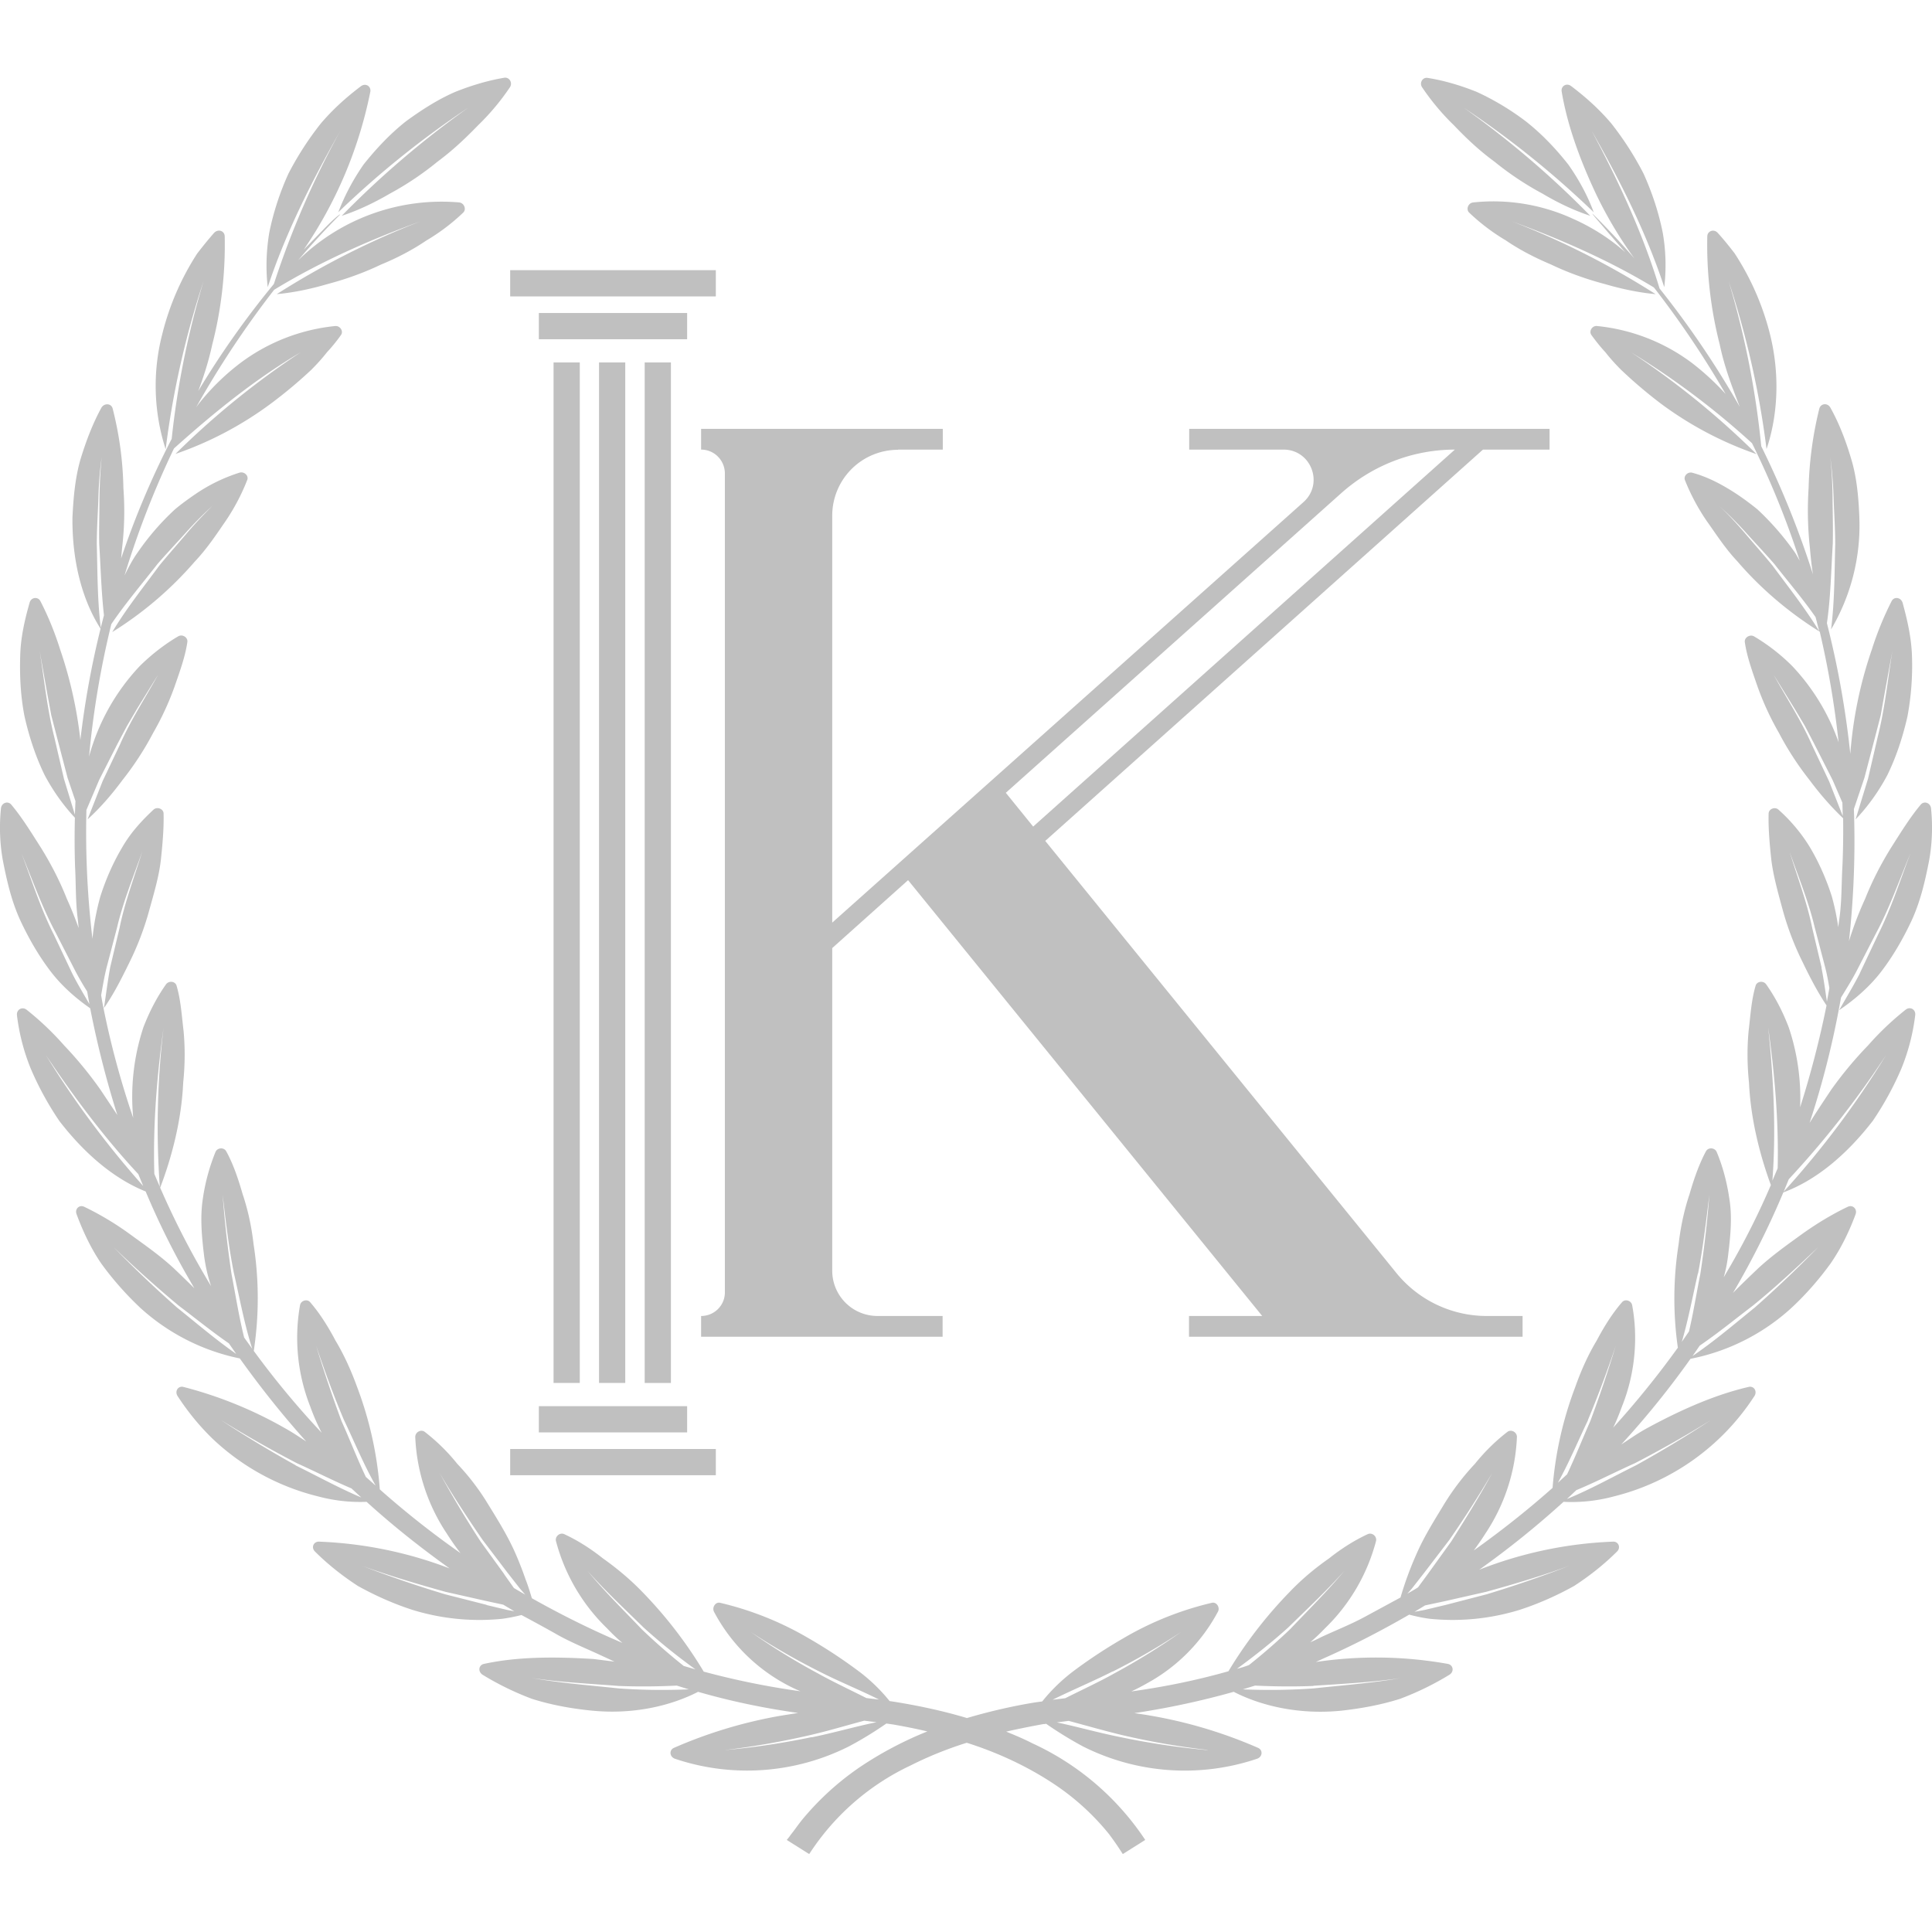 <svg xmlns="http://www.w3.org/2000/svg" width="1024" height="1024" viewBox="0 0 1024 1024"><g fill="silver"><g id="icon-crown"><path d="M985.8 515.8c-3.4 6.7-7.4 13.2-11 19.6 7.2-4.9 15-11.3 21.4-19.3 6.3-8 12-17.5 17-28.2 4.6-10 7-20.4 9-30.4s2.2-20 1.3-29c-.3-3-3.7-4.2-5.5-2-5.7 6.8-10.4 14.5-15.7 22.8-5.2 8.4-9.9 17.4-13.7 27-3.5 7.6-6.3 15.1-8.6 22.5a485 485 0 0 0 2.6-70l5.6-16.6 5.7-21.8 2.9-11.2 2-11.2 4.2-23c-2.5 15.6-4 30.7-7.8 45.7l-5.1 22-6.6 21.6c6.1-6.4 11.9-14.2 16.8-23.4 4.5-9.2 8.1-19.7 10.7-31.2a147 147 0 0 0 2.4-31.7c-.3-10.2-2.6-19.8-5-28.6-1-2.9-4.5-3.3-5.8-.8-4 7.9-7.6 16.5-10.5 25.7a220.3 220.3 0 0 0-11.4 55.3 485 485 0 0 0-12.4-69.3c2-13.7 2.2-27.5 3.1-41.9.2-7.5 0-15.1-.1-22.9 0-7.8-.4-15.5-1.2-23.2 1 7.7 1.6 15.4 1.8 23.2.3 7.8.8 15.4.8 23-.4 15.4-.3 30.2-2.2 45.1a108.2 108.2 0 0 0 15-59.2c-.4-10.8-1.4-21.7-4.4-31.4-2.9-9.8-6.5-19-11-27-1.5-2.6-5-2.2-5.8.5a195.1 195.1 0 0 0-5.7 42.2 182.6 182.6 0 0 0 .7 31.8c.4 4.8.9 9.4 1.6 13.9-7.4-23.3-16.6-46-27.4-67.9a465.3 465.3 0 0 0-17.3-87.5 470 470 0 0 1 20.1 89c5.6-16.5 7.5-38.2 1.8-61a140.9 140.9 0 0 0-18.7-42.7c-2.9-3.8-5.9-7.5-9-10.9-2-2.2-5.4-1-5.5 1.8a213 213 0 0 0 6.6 57.4c2.3 11.1 6 21 9.6 30.4l1 2.6a490 490 0 0 0-42.5-62.7c-8.6-28.4-21.2-55.9-36-83.6 15.6 27.3 29.1 54.5 38.5 82.9 1-8.7 1-18.5-.8-28.8-2-10-5.3-20.6-10.2-31.4A164 164 0 0 0 854 65.4c-6.6-7.8-14-14.3-21.3-19.8-2.4-1.8-5.4 0-5 2.8 2.9 17.5 9.5 36 18.5 55a221.1 221.1 0 0 0 20 33.5c-7-8.1-14.4-16-22.1-23.6-.4 0 2.7 3.4 8.3 10l9 10.4c-7.8-7-17.1-13-27.6-17.7a101.2 101.2 0 0 0-53-8.7c-2.7.3-3.9 3.7-2.1 5.4a107 107 0 0 0 19.4 14.7c7 4.8 15 9 24 12.8 9.2 4.4 18.8 7.8 28.3 10.3 9.2 2.7 18.3 4.6 27.1 5.4a433.3 433.3 0 0 0-76.2-38.6c25 9.2 50.9 20.3 75.2 35l.3.3a504.6 504.6 0 0 1 37.8 56.2 138.2 138.2 0 0 0-17.8-16.4 100.5 100.5 0 0 0-50.3-19.6c-2.6-.3-4.5 2.7-3 4.8 2.2 3 4.6 6.1 7.4 9.1 2.5 3.2 5.3 6.3 8.3 9.3a246 246 0 0 0 20.8 17.7 187 187 0 0 0 51 27 433.8 433.8 0 0 0-66.4-53.9 421.4 421.4 0 0 1 64 48.1 456.3 456.3 0 0 1 25.3 62.3l-2.3-4a144.3 144.3 0 0 0-20.1-23.2c-3.7-3-7.6-5.9-11.4-8.4-7.7-5-15-8.8-23-11-2.5-.8-5 1.7-4 4a111 111 0 0 0 11.4 21.4c5 7 9.8 14.6 16.5 21.7 13.2 15.4 28.8 28 43.5 37.1 4.4 18.7 7.8 38.3 10 58.6a113.8 113.8 0 0 0-24.5-40.3 102.6 102.6 0 0 0-20.3-15.8c-2.3-1.3-5.3.7-4.9 3.1 1.1 7.6 3.9 15.3 6.7 23.4a151 151 0 0 0 11.4 24.7c4.7 9 10.3 17.5 16.4 25.2 5.5 7.4 11.4 14.1 17.6 20 .1 8.5 0 17.2-.4 25.9-.5 8.8-.3 17.7-1.5 26.6l-.7 5.2a127 127 0 0 0-3.4-16.3c-3.1-9.7-7.1-18.5-11.7-26.2a88.4 88.4 0 0 0-16.5-19.7c-1.9-1.8-5.2-.5-5.3 2-.2 7.6.5 15.7 1.4 24.2 1 8.5 3.5 17.4 6 26.6a153 153 0 0 0 10.7 28.1c4 8.3 8 15.9 12.6 22.8a511.1 511.1 0 0 1-14 54 117.6 117.6 0 0 0-6-42.3c-3.3-8.7-7.4-16.4-12-22.9-1.5-2.1-5-1.6-5.6.8-2.2 7.4-2.7 15.5-3.7 24-.8 8.5-.8 17.6.2 27.3.9 19.5 5.8 38.5 11.6 54.3a402.6 402.6 0 0 1-21.2 42.4l-3.8 6.5c1.2-4.1 2-8.4 2.5-13 1.2-10 2-19.4.5-28.6-1.3-9-3.6-17.4-6.7-24.8-1-2.4-4.5-2.6-5.7-.4-3.6 6.7-6.3 14.4-8.7 22.7-2.7 8-4.7 17-5.8 26.6a184 184 0 0 0-.4 54.8 486.4 486.4 0 0 1-34.3 42.4c1.8-3.6 3.3-7.5 4.7-11.3 7.5-18.7 8.3-38 5.4-53.5-.4-2.6-3.8-3.6-5.4-1.7-5 5.8-9.4 12.7-13.4 20.3-4.4 7.3-8.2 15.6-11.4 24.7a193 193 0 0 0-12 53.4c-13.5 12-27.5 23-41.8 33.2a147 147 0 0 0 6.2-9 99.7 99.7 0 0 0 16.7-51.1c.1-2.6-3-4.3-5-2.8-6 4.6-11.9 10.3-17.3 17a131.4 131.4 0 0 0-16.5 21.7c-5.4 8.9-10.6 17.2-14.5 26.2a181.8 181.8 0 0 0-8.4 22.9L723.3 857c-7.4 4-15.3 7.1-22.8 10.6-2 1-4 2-6 2.8a97 97 0 0 0 7.6-7.2 99.7 99.7 0 0 0 27.2-46.3c.7-2.5-2-4.8-4.3-3.8-6.9 3.2-13.8 7.5-20.6 12.9-7 4.9-14 10.6-20.7 17.6a231.6 231.6 0 0 0-32.6 42.2c-17.6 5-34.9 8.4-51.5 10.7 2.8-1.3 5.7-2.8 8.5-4.4a93.2 93.2 0 0 0 37.5-38c1.1-2.3-.9-5.1-3.2-4.6a168.5 168.5 0 0 0-46.8 18.7 268.7 268.7 0 0 0-25.4 16.6c-7.1 5.2-13 11-17.8 17l-3.7.5c-12.9 2.1-25 5-36.2 8.3-13-3.9-26.3-6.7-39.6-8.8l-1.4-.2a91.8 91.8 0 0 0-17.7-16.8 268.7 268.7 0 0 0-25.4-16.6 168.5 168.5 0 0 0-46.8-18.7c-2.3-.5-4.3 2.3-3.2 4.7a93.2 93.2 0 0 0 45.8 42.2A417.6 417.6 0 0 1 373 886a231.4 231.4 0 0 0-32.7-42.4c-6.8-7-13.8-12.7-20.7-17.6-6.8-5.4-13.7-9.7-20.6-12.9-2.3-1-5 1.3-4.3 3.8a99.7 99.7 0 0 0 27.2 46.3 97 97 0 0 0 8 7.6l-3.2-1.4c-15.3-6.6-30.2-14.1-44.8-22.3-1-3.3-2-6.6-3.3-9.9a182 182 0 0 0-5.2-13.4c-3.9-9-9-17.3-14.5-26.2-5-8.3-10.6-15.5-16.5-21.7a102.2 102.2 0 0 0-17.3-17c-2-1.5-5.1.2-5 2.8a99.7 99.7 0 0 0 16.7 51.1c2.3 3.6 4.7 7.1 7.3 10.4a472.4 472.4 0 0 1-42.8-33.8 193.1 193.1 0 0 0-12-54.2c-3.3-9.1-7.1-17.4-11.5-24.7-4-7.6-8.4-14.5-13.4-20.3-1.6-1.9-5-.9-5.4 1.7a99.4 99.4 0 0 0 5.4 53.5 114 114 0 0 0 6.1 14 458.2 458.2 0 0 1-36-43.4 185 185 0 0 0-.1-56.5c-1.1-9.7-3.1-18.6-5.8-26.6-2.4-8.3-5-16-8.7-22.7-1.2-2.2-4.7-2-5.7.4-3 7.4-5.4 15.7-6.7 24.8-1.4 9.2-.7 18.6.5 28.7.7 6.2 2 12 3.9 17.6a438 438 0 0 1-27-52.2c6.1-16 11.3-35.6 12.2-55.7 1-9.7 1-18.8.2-27.3-1-8.5-1.5-16.6-3.7-24-.6-2.4-4-2.9-5.6-.8-4.6 6.5-8.7 14.2-12 22.8a117.6 117.6 0 0 0-5.4 48c-6.8-19.9-12.3-40.3-16.3-61l-.7-4c.9-5 1.7-10 3-15.1l5.5-21c3.2-13.7 8.8-27.2 13.3-40.1-4 13-9.2 26.6-12 40.4l-5 21c-1.3 7.2-2.2 14.3-3.3 21.6 5.1-7.3 9.2-15.4 13.5-24.2a153 153 0 0 0 10.6-28c2.6-9.3 5.2-18.2 6.1-26.7.9-8.5 1.6-16.6 1.4-24.3-.1-2.4-3.4-3.7-5.3-2-5.9 5.5-12 12-16.5 19.8-4.6 7.7-8.6 16.5-11.7 26.2-2.1 7.5-3.5 15-4.2 22.5a480.2 480.2 0 0 1-3.2-68.3l6.8-16 9.8-19.3 5-9.4 5.4-9.2 11-17.8c-6.6 12-14.5 24-20.2 37L54.4 414l-8 20.3c6.6-6 12.7-13 18.4-20.7 6.1-7.7 11.7-16.2 16.4-25.2a151 151 0 0 0 11.4-24.7c2.8-8.1 5.6-15.8 6.7-23.4.4-2.4-2.6-4.4-4.9-3-6.8 4-13.7 9.2-20.3 15.7a113 113 0 0 0-26.9 48A481.6 481.6 0 0 1 59 330.8c7.6-11.2 16.5-21.6 24.5-31.9 4.7-5.4 9.6-10.6 14.3-15.8a199 199 0 0 1 14.8-15c-5 5-9.8 10-14.3 15.4-4.5 5.3-9.3 10.7-13.8 16.2-8.3 11.3-17.6 22.9-25 35.3a190.9 190.9 0 0 0 43.7-37.3c6.7-7.1 11.6-14.6 16.5-21.7a111 111 0 0 0 11.3-21.5c1-2.2-1.4-4.7-4-4a88.7 88.7 0 0 0-23 11.1c-3.7 2.5-7.6 5.3-11.3 8.4a135.2 135.2 0 0 0-20 23.2C70 297 68 301 66 305a479 479 0 0 1 26.2-67.3c21.7-19.5 43.5-37 67.2-51a433.8 433.8 0 0 0-66.4 53.9 187 187 0 0 0 51-27A246 246 0 0 0 165 196c3-3 5.8-6.1 8.3-9.3 2.8-3 5.2-6 7.4-9.1 1.5-2-.4-5-3-4.8a100.5 100.5 0 0 0-50.3 19.6 123.1 123.1 0 0 0-22.2 21.8l-1.2 1.6c12.2-21.7 26-42.5 41.3-62.2 25-15.3 51.7-26.8 77.6-36.3a433.3 433.3 0 0 0-76.2 38.6c8.8-.8 17.9-2.7 27.1-5.4 9.5-2.5 19-5.9 28.2-10.3 9-3.7 17-8 24.1-12.8a107 107 0 0 0 19.4-14.7c1.8-1.7.6-5-2-5.4A108.6 108.6 0 0 0 158 138c7.1-8.4 14.5-16.5 22.3-24.3-.1-.4-3.7 2.5-9.7 8.8l-9.6 9.8a226.8 226.8 0 0 0 35.3-83.8c.4-2.9-2.6-4.6-5-2.8-7.3 5.5-14.7 12-21.3 19.8A164 164 0 0 0 152.9 92a145.2 145.2 0 0 0-10.2 31.4c-1.7 10.3-1.8 20-.8 28.8 9.4-28.4 23-55.6 38.5-82.9a470.5 470.5 0 0 0-35.2 81.1l-.2.3a467.2 467.2 0 0 0-39.9 56.5c2.9-7.7 5.5-15.8 7.4-24.6 5.2-20 7-40.1 6.6-57.4-.1-2.9-3.5-4-5.6-1.8-3 3.4-6 7.1-9 11A140.8 140.8 0 0 0 86 177.1a109.4 109.4 0 0 0 1.8 61 470 470 0 0 1 20.1-89.1A456.7 456.7 0 0 0 91 232.6 450.1 450.1 0 0 0 64.2 296l.5-5.5a164.7 164.7 0 0 0 .7-31.8 182.3 182.3 0 0 0-5.7-42.2c-.7-2.7-4.3-3-5.9-.5-4.4 8-8 17.2-11 27-2.9 9.7-3.9 20.6-4.4 31.4-.2 23.4 5.3 43.8 14.9 58.8a470.4 470.4 0 0 0-10.7 59 224.8 224.8 0 0 0-10.7-47.9c-2.9-9.2-6.4-17.8-10.5-25.7-1.3-2.5-4.9-2.1-5.7.8-2.5 8.8-4.8 18.4-5 28.6-.3 10.3.2 21 2.3 31.7 2.6 11.5 6.2 22 10.7 31.2 4.7 8.8 10.2 16.3 16 22.5a438 438 0 0 0 .1 26.4c.5 9 .2 18 1.4 27.1l.5 5c-1.8-5-3.9-10.3-6.3-15.6-3.8-9.6-8.5-18.6-13.7-27-5.3-8.3-10-16-15.7-22.8-1.8-2.2-5.2-1-5.5 2-.9 9-.7 19 1.3 29s4.4 20.4 9 30.4c5 10.7 10.7 20.2 17 28.2 6 7.5 13.1 13.5 20 18.3A516.1 516.1 0 0 0 62.2 591l-9-13.5A204.7 204.7 0 0 0 34 554.1a154 154 0 0 0-20-19c-2.4-1.7-5.4.1-5 3.1a110 110 0 0 0 7.3 28.2 164 164 0 0 0 15.2 27.8c13.9 18 29.5 30.8 45.7 37.3A410.6 410.6 0 0 0 98.5 675l4.5 7.8a722 722 0 0 0-10.6-10.3c-7.6-7.1-16.2-13-24-18.7a155.8 155.8 0 0 0-23.8-14.2c-2.6-1.2-5.1 1.2-4 4 3.2 8.6 7.3 17.6 13 26 6 8.3 13.1 16.4 21 23.8a111.7 111.7 0 0 0 52.5 26.6c11 15.4 22.7 30.1 35.2 44-3.7-2.4-7.4-4.9-11.4-7.1a217.4 217.4 0 0 0-53.7-21.8c-2.8-.7-4.7 2.3-3.1 4.8 5 7.7 11.1 15.4 18.4 22.5a124.5 124.5 0 0 0 56.4 30.8 85.8 85.8 0 0 0 25.4 2.8c14.1 12.8 28.9 24.5 44 35.3a216.3 216.3 0 0 0-69.3-14.2c-2.9 0-4.2 3.2-2 5.3 6.5 6.5 14.1 12.6 22.7 18.2 9 5 18.8 9.4 29 12.7a120.7 120.7 0 0 0 47.5 4.7c3.6-.5 7-1.2 10.2-2 6.5 3.5 13 7 19.3 10.6 7.6 4.2 15.6 7.4 23.3 11l6.7 3.1-11.2-1.4c-21-1.3-40.5-1.2-58 2.6-2.8.6-3.3 4-.8 5.7 7.8 4.8 16.6 9.2 26.2 12.8 9.7 3.1 20.3 5.1 31.1 6.2 21.9 2.3 42-2.2 57-9.9 18 5.2 35.9 8.8 53 11.2l-10 1.6a246.4 246.4 0 0 0-55.8 16.9c-2.7 1.2-2.3 4.8.6 5.8a120 120 0 0 0 92-6.5c7.2-3.8 13.8-7.9 20-12.2l3.5.5c6.3 1.1 12.4 2.3 18.2 3.7a192.8 192.8 0 0 0-35.6 18.8c-14.4 9.8-24 20-30 27.1-3 3.6-5 6.7-6.6 8.6-1.4 2-2.3 3-2.3 3l11.9 7.5a129.8 129.8 0 0 1 53.8-47c9.5-4.8 19.5-8.8 29.7-12 19.9 6.3 36.2 14.9 48.5 23.4a130 130 0 0 1 26.9 25 161 161 0 0 1 7.3 10.6l11.9-7.5a143.5 143.5 0 0 0-59.8-51.2c-4.5-2.3-9.2-4.3-13.9-6.2 6.6-1.5 13.1-2.8 19.7-4 .5 0 1 0 1.4-.2a204 204 0 0 0 19.7 12.1 120 120 0 0 0 92.1 6.5c3-1 3.3-4.6.6-5.8a246.4 246.4 0 0 0-65.6-18.4 429 429 0 0 0 52.7-11.3c15 7.7 35.2 12.2 57 10 10.9-1.2 21.5-3.2 31.2-6.3 9.6-3.6 18.4-8 26.2-12.8 2.5-1.6 2-5.1-.9-5.7a216.3 216.3 0 0 0-70-1l4.1-1.9c15.6-6.9 30.7-14.7 45.4-23.2 3.5.9 7 1.7 11 2.2a120.7 120.7 0 0 0 47.4-4.7c10.2-3.3 20-7.7 29-12.7 8.6-5.6 16.2-11.7 22.7-18.2 2.2-2 .9-5.4-2-5.3a216.3 216.3 0 0 0-71 14.9 481.6 481.6 0 0 0 44.7-36 86 86 0 0 0 26.4-2.8 124.5 124.5 0 0 0 74.8-53.3c1.6-2.5-.3-5.5-3.1-4.8-17.3 4-35.3 11.8-53.7 21.8-5 2.7-9.3 5.8-13.8 8.7a466.4 466.4 0 0 0 36.7-45.4 110.9 110.9 0 0 0 53.3-26.8c8-7.4 15-15.5 21-23.8 5.8-8.4 10-17.4 13.2-26 1-2.8-1.5-5.2-4.1-4-8 3.8-16 8.6-23.9 14.2-7.7 5.6-16.3 11.6-23.9 18.7-4.5 4.3-9 8.6-13.1 12.8a445.1 445.1 0 0 0 26.7-53.3c16.8-6.2 33-19.3 47.4-37.9a164 164 0 0 0 15.2-27.8 110 110 0 0 0 7.3-28.2c.4-3-2.6-4.8-5-3a154 154 0 0 0-20 19 204.7 204.7 0 0 0-19.4 23.3c-4 6-8 12-11.6 17.8a469.5 469.5 0 0 0 16-62.8l.7-3.7c2.8-4.6 5.7-9.2 8.2-14l10.3-20c7.3-13.7 12.3-28 18.3-42.5-5.6 14.7-10.2 29.2-17.1 43l-9.7 20.5zM51.3 288.5c0-7.6.5-15.2.8-23 .2-7.8.7-15.5 1.8-23.2-.8 7.7-1.1 15.4-1.2 23.2 0 7.8-.3 15.4-.1 23 .8 12.8 1.1 25.2 2.5 37.6l-1.7 6.6c-1.8-14.6-1.7-29.1-2.1-44.2zM33.9 412.8l-5.1-22c-3.8-15-5.3-30.2-7.8-45.9l4.1 23 2.1 11.3 2.9 11.2 5.7 21.8 4.2 12.4-.3 7.2-5.8-19zm4.3 103-9.7-20.5c-7-13.8-11.5-28.3-17.1-43 6 14.6 11 28.8 18.3 42.4L40 514.8c1.9 3.6 4 7.2 6.2 10.7l1.2 6.7c-3.1-5.4-6.4-10.8-9.2-16.4zm48.5 28.8a445 445 0 0 0-2 84.4l-2.9-6.8c-.8-26.6 1.5-52.8 4.9-77.6zm-62.4 14.6c15.3 22.8 31.2 44 49 63.1l2.6 6.3a490.5 490.5 0 0 1-51.6-69.4Zm243 275.2L254.7 817a566.9 566.9 0 0 1-21.7-36.3c7 12 14.7 23.7 22.8 35.5l13 17.1 6.8 8.7 2.8 3.2-6-3.5-5.1-7.2zm-85-81.8c5.4 11.3 10.4 23.5 16.8 34.8l-5.2-4.6c-4.7-9.9-8.6-20.1-12.9-29.6-5-13.5-9.5-26.9-13.5-40.1 4.4 13 9.2 26.3 14.8 39.5zm-59.6-77.4a575.7 575.7 0 0 1-4.7-42c1.6 13.6 3.2 27.8 6 41.7 3 13 5.5 26.9 9.7 40l-4.3-6c-2.8-11.3-4.6-22.8-6.7-33.7zM93.8 693a622 622 0 0 1-33.6-32 627.3 627.3 0 0 0 34.5 31c9 6.8 17.6 13.8 26.6 20l3.9 5.6c-10.8-7.5-20.8-16.1-31.4-24.6zm62.9 83.6a615.2 615.2 0 0 1-39.7-24 620.3 620.3 0 0 0 40.3 22.9c10 4.5 19.3 9.3 29 13.4l5.2 4.8c-11.8-5-23-11.2-34.8-17zm101.2 74-22-5.6a617.4 617.4 0 0 1-43.8-15c14.7 5.3 29.6 9.7 44 13.7l22.2 5 8.4 1.8 5.9 3.5-3.8-.7-10.9-2.6zm82.3 13c-10-10.5-20-20.3-28.8-31 9.2 10.4 19.4 19.9 29.7 30 8.6 7.8 17.8 15.2 27.5 22.2l-6.2-1.8a317.2 317.2 0 0 1-22.2-19.4zM328 894.9c-15-1.6-30.6-2.8-46-5.5 15.4 2.3 31 3 46 4.2 10.4.4 20.6.3 30.7-.2l6.4 2c-12.2.5-24.6.4-37.1-.5zm70.1-29.8a355.6 355.6 0 0 0 36.3 20.9c9.7 5 20.9 9.5 31.5 14.8l-6.7-.8c-8.7-4.4-17.5-8.5-25.4-12.9a352 352 0 0 1-35.7-22zm32.2 55.6c-15 3.1-30.4 5.5-46.3 6.9 15.8-1.9 31-4.6 46-8.1 9.8-2.3 19-5.1 28.1-7.5l6.5.8c-11.3 2.3-22.1 5.5-34.3 8zM589.7 886a355.6 355.6 0 0 0 36.3-21 352 352 0 0 1-35.7 22.1c-8 4.5-17 8.6-25.7 13l-6.7.8c10.7-5.3 22-10 31.8-15zm50.3 41.6a406.7 406.7 0 0 1-46.2-6.9c-12-2.4-22.7-5.5-33.7-7.8l6.3-.8c9 2.4 18 5 27.8 7.4 14.8 3.5 30.1 6.2 45.8 8zm42.9-65.1c10.3-10.1 20.5-19.6 29.7-30-8.9 10.7-18.8 20.5-28.8 31a317 317 0 0 1-21.8 19c-2.1.8-4.3 1.5-6.4 2 9.6-7 18.8-14.3 27.3-22zm13.2 31c15-1 30.6-1.8 46-4-15.4 2.6-31 3.8-46 5.4-12.7.9-25.1 1-37.4.5l6.5-2c10.2.5 20.4.6 30.9.2zM900 675c2.7-14 4.3-28 6-41.7a575.7 575.7 0 0 1-4.8 42c-2 9.9-3.6 20.2-6 30.4l-3.8 5.5c3.5-12 5.8-24.4 8.5-36.2zm-58.4 77.7a561.1 561.1 0 0 0 14.8-39.5c-4 13.2-8.5 26.6-13.5 40-4 9.1-7.9 18.9-12.3 28.2l-4.9 4.5c6-10.8 10.8-22.4 16-33.2zm-86.5 80.6 13-17a561.8 561.8 0 0 0 22.8-35.6c-6.6 12.2-14 24.1-21.7 36.3l-12.6 17.5-5 6.8c-1.8 1.2-3.8 2.3-5.7 3.4l2.4-2.7zm10.5 15.4 22.1-5c14.5-4 29.4-8.4 44.1-13.8a617.4 617.4 0 0 1-43.8 15.1l-22 5.7-10.9 2.6-5.4 1a480 480 0 0 0 5.6-3.4l10.3-2.2zm101-73.2c13.5-7 27-14.6 40.3-22.9a615.3 615.3 0 0 1-39.7 24c-12.5 6.2-24.2 12.8-36.7 17.9l5-4.7c10.4-4.3 20.4-9.5 31.1-14.3zm62.6-83.6c11.8-9.6 23-20 34.5-30.9a622 622 0 0 1-33.6 32c-11.1 9-21.5 17.9-33 25.7l3.8-5.5c9.7-6.6 18.7-14 28.3-21.3zm8-147.2c3.3 23.9 5.6 49 5 74.5l-2.8 6.6c2.1-27.6.5-55-2.2-81zm62.4 14.6a480.4 480.4 0 0 1-54.2 72.3l2.7-6.6a492.9 492.9 0 0 0 51.5-65.7zm-60.1-259.5c-4.5-5.5-9.3-10.9-13.8-16.2-4.5-5.3-9.2-10.5-14.3-15.3a199 199 0 0 1 14.8 14.9c4.7 5.2 9.6 10.4 14.3 15.8 7.1 9.1 15 18.3 21.8 28.1l1.9 7.4c-7.5-12.2-16.5-23.6-24.7-34.7zm30 114.4-9.2-19.5c-5.7-13-13.6-25-20.2-37l11 17.8 5.5 9.2 4.9 9.4 9.8 19.3 5.2 12 .2 7.1-7.2-18.3zm-4 98.7-5-21.1c-2.8-13.8-8-27.4-12-40.4 4.5 12.9 10.1 26.4 13.3 40l5.5 21c1 3.8 1.7 7.6 2.3 11.3l-1.3 7.2c-.9-6-1.7-12-2.9-18z"/><path d="M770.6 66.4c6.4 6.7 13.3 13.3 21.4 19.2a160 160 0 0 0 25.5 17c8.4 5 16.9 9 25.4 11.8A493.7 493.7 0 0 0 775.7 57a495 495 0 0 1 69 55.5c-3-8.2-7.5-16.8-13.4-25.2-6.3-8-13.7-16-22.6-23a139.5 139.5 0 0 0-26-15.6c-9-3.6-17.7-6.1-26-7.4-2.7-.5-4.5 2.6-3 4.9 4.7 7 10.3 13.8 16.9 20.2z"/><path d="M179.3 112.5a495 495 0 0 1 69-55.5 493.7 493.7 0 0 0-67.2 57.4c8.5-2.8 17-6.8 25.4-11.7A160 160 0 0 0 232 85.6c8-5.9 15-12.6 21.4-19.2 6.6-6.4 12.2-13.2 16.9-20.2 1.5-2.3-.3-5.4-3-5-8.3 1.4-17 3.9-26 7.5-8.8 3.8-17.5 9.3-26 15.5-8.9 7-16.3 15.1-22.6 23-5.9 8.5-10.3 17.1-13.4 25.3z"/></g><path id="icon-k" d="M476 238.3h23.7v-11H371.6v11c7 0 12.6 5.7 12.6 12.7v434c0 6.9-5.6 12.5-12.6 12.5v11h128v-11h-34.5a24 24 0 0 1-24-24v-171l40.2-36 187.7 231h-38.8v11H807v-11h-19a61.7 61.7 0 0 1-47.9-22.8l-186.1-229 232-207.4h35.3v-11h-191v11h50c14.6 0 21.5 18 10.6 27.8L441.1 489V273.3a34.9 34.9 0 0 1 34.9-34.9zm235 23c16.6-14.8 38-23 60.1-23L547.6 438.1l-14.5-17.9 178-159Z"/><g id="icon-column"><path d="M270.4 143.2h109v13.9h-109z"/><path d="M285.6 165.9h78.6v13.9h-78.6z"/><path d="M270.4 768h109v13.9h-109z"/><path d="M285.6 745.3h78.6v13.9h-78.6z"/><path d="M317.5 192.1h13.9V733h-13.9z"/><path d="M341.7 192.1h13.9V733h-13.9z"/><path d="M293.4 192.1h13.9V733h-13.9z"/></g></g></svg>